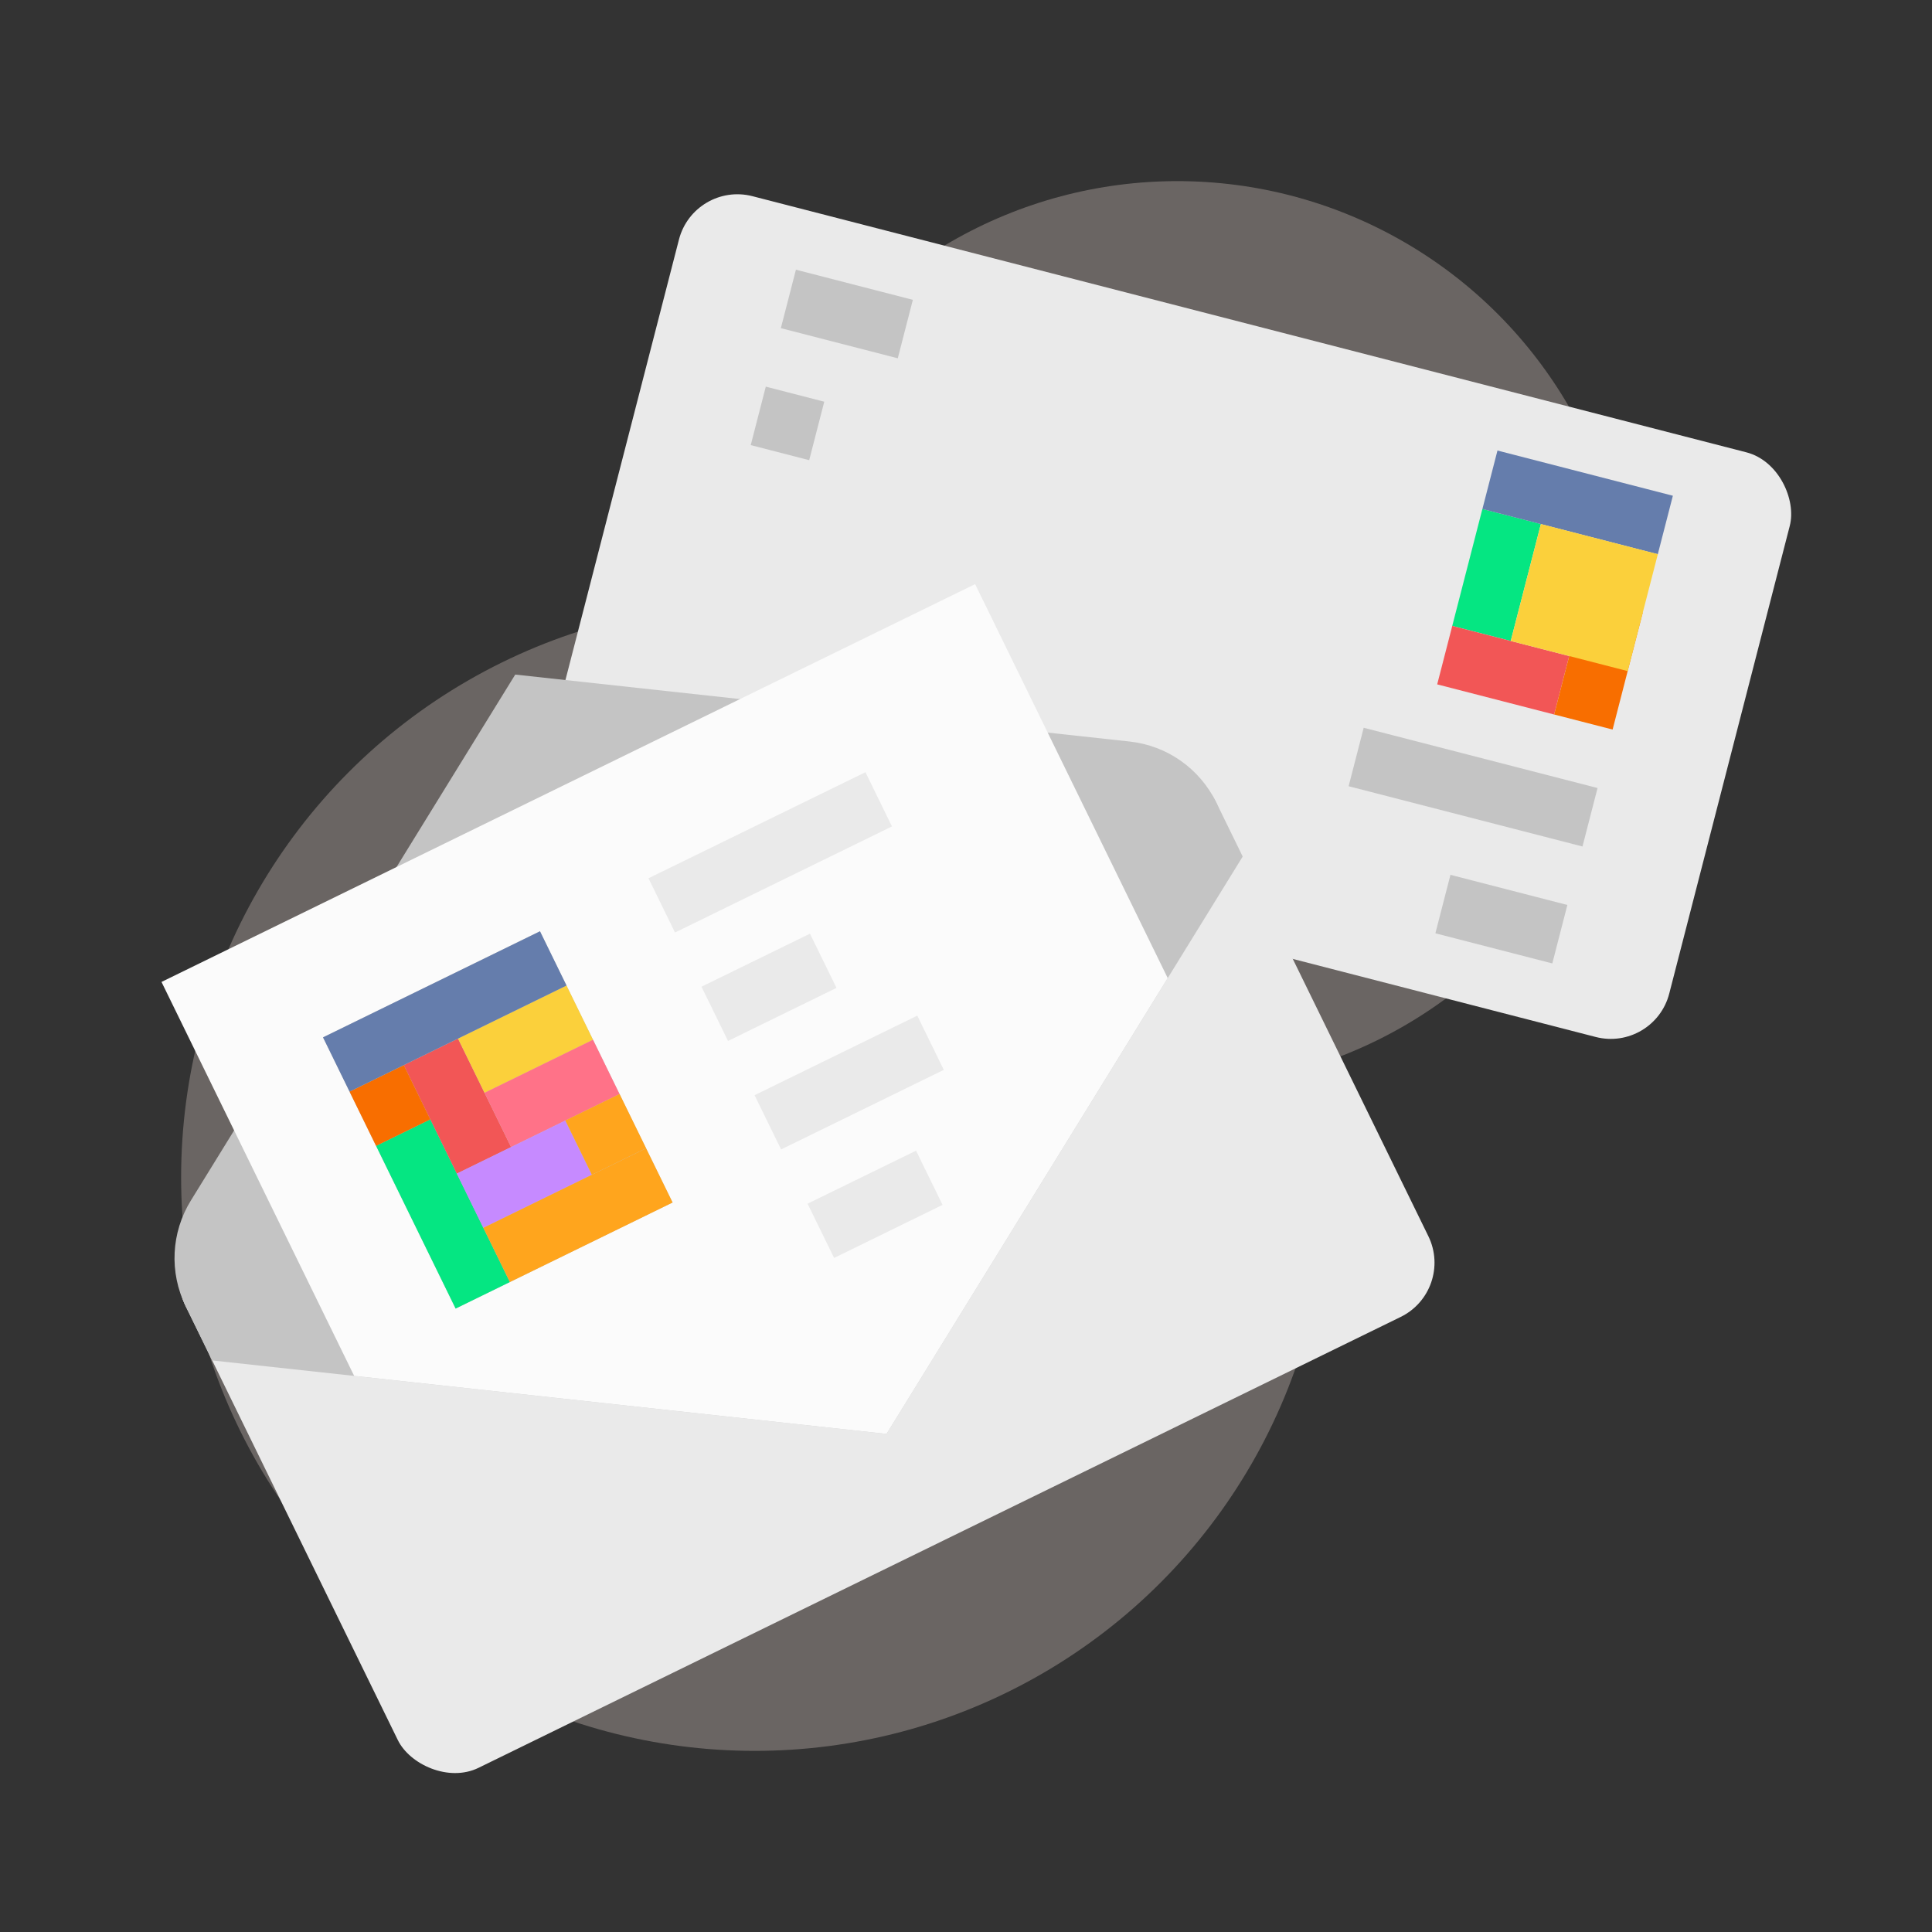 <svg width="32" height="32" viewBox="0 0 32 32" fill="none" xmlns="http://www.w3.org/2000/svg">
<rect x="0" y="0" width="32" height="32" fill="#333333" stroke="none"/>
<circle cx="12.5" cy="19.5" r="9.5" fill="#A39995" fill-opacity="0.5"/>
<circle cx="19.5" cy="10.5" r="7.5" fill="#A39995" fill-opacity="0.5"/>
<rect x="11.495" y="3" width="19" height="10" rx="1" transform="rotate(14.451 11.495 3)" fill="#EAEAEA"/>
<rect x="22.587" y="12.054" width="4" height="1" transform="rotate(14.451 22.587 12.054)" fill="#C4C4C4"/>
<rect x="24.024" y="14.49" width="2" height="1" transform="rotate(14.451 24.024 14.49)" fill="#C4C4C4"/>
<rect x="13.183" y="4.467" width="2" height="1" transform="rotate(14.451 13.183 4.467)" fill="#C4C4C4"/>
<rect x="12.684" y="6.404" width="1" height="1" transform="rotate(14.451 12.684 6.404)" fill="#C4C4C4"/>
<rect x="24.553" y="8.43" width="1" height="2" transform="rotate(14.451 24.553 8.43)" fill="#05E682"/>
<rect x="24.054" y="10.367" width="2" height="1" transform="rotate(14.451 24.054 10.367)" fill="#F25656"/>
<rect x="27.209" y="10.147" width="2" height="1" transform="rotate(104.451 27.209 10.147)" fill="#F86E00"/>
<rect x="27.708" y="8.211" width="1" height="3" transform="rotate(104.451 27.708 8.211)" fill="#657DAC"/>
<rect x="27.459" y="9.179" width="2" height="2" transform="rotate(104.451 27.459 9.179)" fill="#FBD03B"/>
<rect x="2.636" y="20.736" width="19" height="10" rx="1" transform="rotate(-26.057 2.636 20.736)" fill="#EAEAEA"/>
<path d="M20.144 13.289C19.901 12.792 19.302 12.587 18.806 12.829L3.534 20.297C3.038 20.54 2.832 21.138 3.075 21.634L3.514 22.533L14.684 23.75L20.583 14.187L20.144 13.289Z" fill="#C4C4C4"/>
<path d="M3.075 21.634C3.317 22.131 3.916 22.336 4.412 22.094L19.685 14.626C20.181 14.383 20.386 13.785 20.144 13.289V13.289C19.87 12.729 19.329 12.349 18.71 12.282L8.534 11.173L3.161 19.885C2.834 20.415 2.801 21.075 3.075 21.634V21.634Z" fill="#C4C4C4"/>
<path fill-rule="evenodd" clip-rule="evenodd" d="M19.341 16.2L16.151 9.675L2.675 16.264L5.866 22.789L14.684 23.75L19.341 16.2Z" fill="#FBFBFB"/>
<rect x="5.35" y="17.182" width="4" height="5" transform="rotate(-26.057 5.35 17.182)" fill="#C4C4C4"/>
<rect x="10.741" y="14.547" width="4" height="1" transform="rotate(-26.057 10.741 14.547)" fill="#EAEAEA"/>
<rect x="11.619" y="16.343" width="2" height="1" transform="rotate(-26.057 11.619 16.343)" fill="#EAEAEA"/>
<rect x="12.498" y="18.14" width="3" height="1" transform="rotate(-26.057 12.498 18.14)" fill="#EAEAEA"/>
<rect x="13.376" y="19.937" width="2" height="1" transform="rotate(-26.057 13.376 19.937)" fill="#EAEAEA"/>
<rect x="6.229" y="18.979" width="1" height="3" transform="rotate(-26.057 6.229 18.979)" fill="#05E682"/>
<rect x="6.688" y="17.642" width="1" height="2" transform="rotate(-26.057 6.688 17.642)" fill="#F25656"/>
<rect x="9.383" y="16.324" width="1" height="2" transform="rotate(63.943 9.383 16.324)" fill="#FBD03B"/>
<rect x="9.822" y="17.222" width="1" height="2" transform="rotate(63.943 9.822 17.222)" fill="#FF7288"/>
<rect x="6.688" y="17.642" width="1" height="1" transform="rotate(63.943 6.688 17.642)" fill="#F86E00"/>
<rect x="8.944" y="15.425" width="1" height="4" transform="rotate(63.943 8.944 15.425)" fill="#657DAC"/>
<rect x="9.363" y="18.56" width="1" height="2" transform="rotate(63.943 9.363 18.56)" fill="#C68AFF"/>
<rect x="10.701" y="19.019" width="1" height="3" transform="rotate(63.943 10.701 19.019)" fill="#FFA51D"/>
<rect x="10.262" y="18.12" width="1" height="1" transform="rotate(63.943 10.262 18.12)" fill="#FFA51D"/>
</svg>
